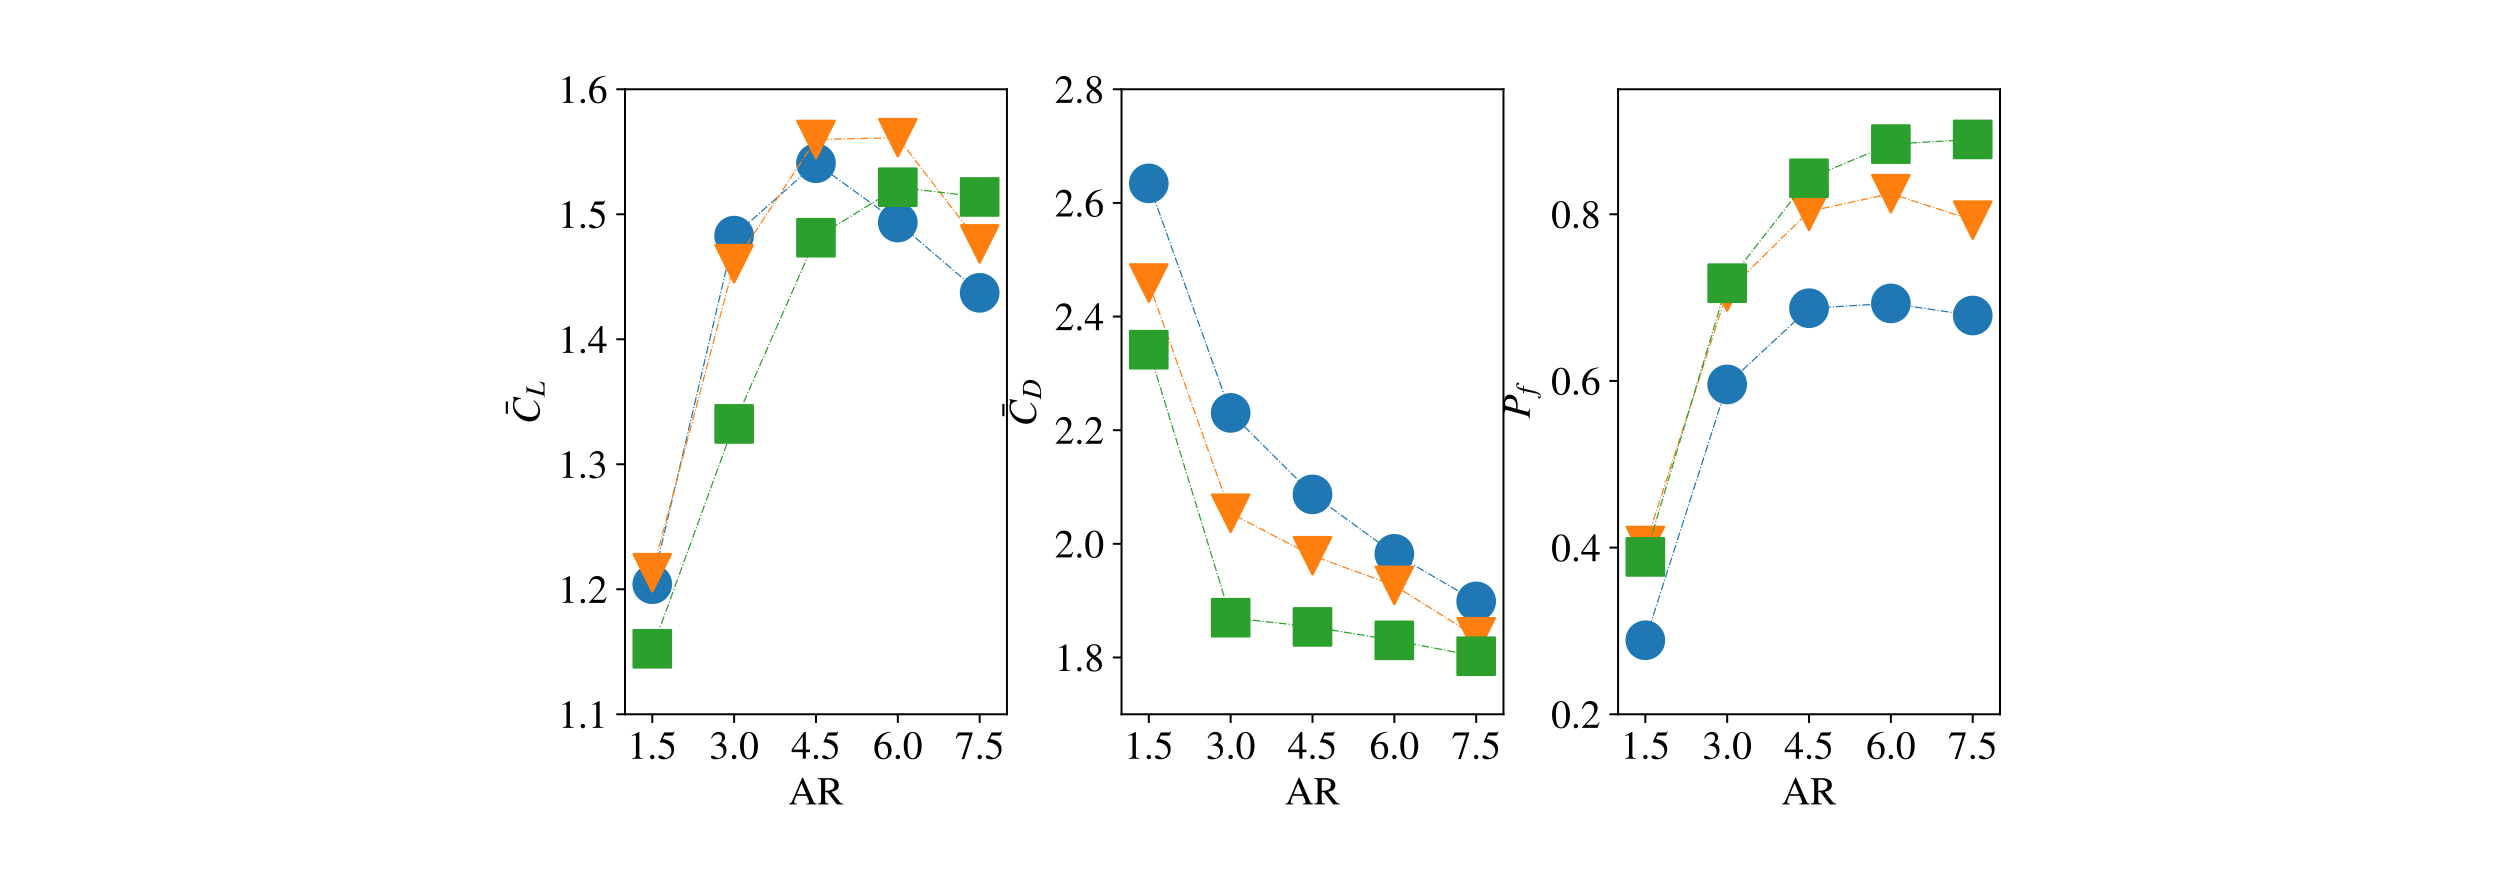 <?xml version="1.0" encoding="utf-8" standalone="no"?>
<!DOCTYPE svg PUBLIC "-//W3C//DTD SVG 1.1//EN"
  "http://www.w3.org/Graphics/SVG/1.1/DTD/svg11.dtd">
<!-- Created with matplotlib (https://matplotlib.org/) -->
<svg height="360pt" version="1.1" viewBox="0 0 1008 360" width="1008pt" xmlns="http://www.w3.org/2000/svg" xmlns:xlink="http://www.w3.org/1999/xlink">
 <defs>
  <style type="text/css">*{stroke-linecap:butt;stroke-linejoin:round;}</style>
 </defs>
 <g id="figure_1">
  <g id="patch_1">
   <path d="M 0 360 
L 1008 360 
L 1008 0 
L 0 0 
z
" style="fill:#ffffff;"/>
  </g>
  <g id="axes_1">
   <g id="patch_2">
    <path d="M 252 288 
L 406 288 
L 406 36 
L 252 36 
z
" style="fill:#ffffff;"/>
   </g>
   <g id="matplotlib.axis_1">
    <g id="xtick_1">
     <g id="line2d_1">
      <defs>
       <path d="M 0 0 
L 0 3.5 
" id="mc2df6451f9" style="stroke:#000000;stroke-width:0.8;"/>
      </defs>
      <g>
       <use style="stroke:#000000;stroke-width:0.8;" x="263" xlink:href="#mc2df6451f9" y="288"/>
      </g>
     </g>
     <g id="text_1">
      <!-- 1.5 -->
      <g transform="translate(253 305.928)scale(0.16 -0.16)">
       <defs>
        <path d="M 39.406 0 
L 11.797 0 
L 11.797 1.5 
Q 17.297 1.797 19.297 3.547 
Q 21.297 5.297 21.297 9.5 
L 21.297 54.406 
Q 21.297 59.297 18.297 59.297 
Q 16.906 59.297 13.797 58.094 
L 11.094 57.094 
L 11.094 58.5 
L 29 67.594 
L 29.906 67.297 
L 29.906 7.594 
Q 29.906 4.297 31.906 2.891 
Q 33.906 1.5 39.406 1.5 
z
" id="STIXGeneral-Regular-49"/>
        <path d="M 18.094 4.297 
Q 18.094 2.094 16.438 0.5 
Q 14.797 -1.094 12.5 -1.094 
Q 10.203 -1.094 8.594 0.5 
Q 7 2.094 7 4.391 
Q 7 6.703 8.641 8.344 
Q 10.297 10 12.594 10 
Q 14.797 10 16.438 8.297 
Q 18.094 6.594 18.094 4.297 
z
" id="STIXGeneral-Regular-46"/>
        <path d="M 43.797 68.094 
L 40.203 59.594 
Q 39.594 58.297 37.5 58.297 
L 18.094 58.297 
L 14.094 49.797 
Q 25.094 47.703 30 45.25 
Q 34.906 42.797 39.094 37 
Q 42.594 32.203 42.594 24.297 
Q 42.594 17.094 40.25 12.188 
Q 37.906 7.297 32.797 3.5 
Q 26 -1.406 15.797 -1.406 
Q 10.094 -1.406 6.594 0.297 
Q 3.094 2 3.094 4.797 
Q 3.094 8.594 7.594 8.594 
Q 11.203 8.594 15 5.5 
Q 18.906 2.297 22.094 2.297 
Q 27.297 2.297 31.438 7.5 
Q 35.594 12.703 35.594 19.203 
Q 35.594 28.797 28.906 34.203 
Q 20.203 41.203 7.594 41.203 
Q 6.406 41.203 6.406 42 
L 6.5 42.5 
L 17.406 66.203 
L 38.094 66.203 
Q 39.797 66.203 40.75 66.703 
Q 41.703 67.203 42.906 68.797 
z
" id="STIXGeneral-Regular-53"/>
       </defs>
       <use xlink:href="#STIXGeneral-Regular-49"/>
       <use x="50" xlink:href="#STIXGeneral-Regular-46"/>
       <use x="75" xlink:href="#STIXGeneral-Regular-53"/>
      </g>
     </g>
    </g>
    <g id="xtick_2">
     <g id="line2d_2">
      <g>
       <use style="stroke:#000000;stroke-width:0.8;" x="296" xlink:href="#mc2df6451f9" y="288"/>
      </g>
     </g>
     <g id="text_2">
      <!-- 3.0 -->
      <g transform="translate(286 305.928)scale(0.16 -0.16)">
       <defs>
        <path d="M 6.094 51 
L 4.5 51.406 
Q 6.797 58.906 11.688 63.25 
Q 16.594 67.594 24.094 67.594 
Q 31.094 67.594 35.391 63.797 
Q 39.703 60 39.703 53.906 
Q 39.703 45.703 30.406 40.094 
Q 35.906 37.703 38.703 34.797 
Q 43.094 29.906 43.094 21.906 
Q 43.094 13.906 38.5 7.906 
Q 35.094 3.297 28.75 0.938 
Q 22.406 -1.406 15.297 -1.406 
Q 4.094 -1.406 4.094 4.297 
Q 4.094 5.906 5.297 6.906 
Q 6.5 7.906 8.203 7.906 
Q 10.703 7.906 14.297 5.297 
Q 18.703 2.203 22.906 2.203 
Q 28.406 2.203 32.156 6.641 
Q 35.906 11.094 35.906 17.5 
Q 35.906 29 25.5 32 
Q 22.406 33 15.297 33 
L 15.297 34.406 
Q 20.906 36.297 23.703 38 
Q 31.797 42.594 31.797 51.406 
Q 31.797 56.406 28.938 59 
Q 26.094 61.594 21 61.594 
Q 12 61.594 6.094 51 
z
" id="STIXGeneral-Regular-51"/>
        <path d="M 47.594 33 
Q 47.594 26.297 46.297 20.344 
Q 45 14.406 42.453 9.406 
Q 39.906 4.406 35.406 1.5 
Q 30.906 -1.406 25 -1.406 
Q 18.906 -1.406 14.297 1.688 
Q 9.703 4.797 7.203 10 
Q 4.703 15.203 3.547 21.094 
Q 2.406 27 2.406 33.594 
Q 2.406 42.906 4.703 50.344 
Q 7 57.797 12.344 62.688 
Q 17.703 67.594 25.406 67.594 
Q 35.203 67.594 41.391 58 
Q 47.594 48.406 47.594 33 
z
M 38 32.5 
Q 38 48.297 34.641 56.641 
Q 31.297 65 24.797 65 
Q 18.594 65 15.297 56.594 
Q 12 48.203 12 32.906 
Q 12 17.5 15.297 9.344 
Q 18.594 1.203 25 1.203 
Q 31.297 1.203 34.641 9.344 
Q 38 17.5 38 32.5 
z
" id="STIXGeneral-Regular-48"/>
       </defs>
       <use xlink:href="#STIXGeneral-Regular-51"/>
       <use x="50" xlink:href="#STIXGeneral-Regular-46"/>
       <use x="75" xlink:href="#STIXGeneral-Regular-48"/>
      </g>
     </g>
    </g>
    <g id="xtick_3">
     <g id="line2d_3">
      <g>
       <use style="stroke:#000000;stroke-width:0.8;" x="329" xlink:href="#mc2df6451f9" y="288"/>
      </g>
     </g>
     <g id="text_3">
      <!-- 4.5 -->
      <g transform="translate(319 305.928)scale(0.16 -0.16)">
       <defs>
        <path d="M 47.297 16.703 
L 37 16.703 
L 37 0 
L 29.203 0 
L 29.203 16.703 
L 1.203 16.703 
L 1.203 23.094 
L 32.594 67.594 
L 37 67.594 
L 37 23.094 
L 47.297 23.094 
z
M 29.203 23.094 
L 29.203 57.406 
L 5.203 23.094 
z
" id="STIXGeneral-Regular-52"/>
       </defs>
       <use xlink:href="#STIXGeneral-Regular-52"/>
       <use x="50" xlink:href="#STIXGeneral-Regular-46"/>
       <use x="75" xlink:href="#STIXGeneral-Regular-53"/>
      </g>
     </g>
    </g>
    <g id="xtick_4">
     <g id="line2d_4">
      <g>
       <use style="stroke:#000000;stroke-width:0.8;" x="362" xlink:href="#mc2df6451f9" y="288"/>
      </g>
     </g>
     <g id="text_4">
      <!-- 6.0 -->
      <g transform="translate(352 305.928)scale(0.16 -0.16)">
       <defs>
        <path d="M 44.594 68.406 
L 44.797 66.797 
Q 33 64.906 25.094 57.25 
Q 17.203 49.594 15.203 38.297 
Q 21 42.797 27.906 42.797 
Q 36.703 42.797 41.75 37.188 
Q 46.797 31.594 46.797 21.906 
Q 46.797 12.094 41.703 5.906 
Q 35.797 -1.406 25.797 -1.406 
Q 13.594 -1.406 8.094 8.703 
Q 3.406 17.297 3.406 27.906 
Q 3.406 44.297 14.297 55.5 
Q 20.5 61.906 27.047 64.547 
Q 33.594 67.203 44.594 68.406 
z
M 37.797 18.797 
Q 37.797 38.203 24.297 38.203 
Q 19.297 38.203 16 35.547 
Q 12.703 32.906 12.703 26.594 
Q 12.703 14.906 16.344 8.156 
Q 20 1.406 26.906 1.406 
Q 32.203 1.406 35 6.156 
Q 37.797 10.906 37.797 18.797 
z
" id="STIXGeneral-Regular-54"/>
       </defs>
       <use xlink:href="#STIXGeneral-Regular-54"/>
       <use x="50" xlink:href="#STIXGeneral-Regular-46"/>
       <use x="75" xlink:href="#STIXGeneral-Regular-48"/>
      </g>
     </g>
    </g>
    <g id="xtick_5">
     <g id="line2d_5">
      <g>
       <use style="stroke:#000000;stroke-width:0.8;" x="395" xlink:href="#mc2df6451f9" y="288"/>
      </g>
     </g>
     <g id="text_5">
      <!-- 7.5 -->
      <g transform="translate(385 305.928)scale(0.16 -0.16)">
       <defs>
        <path d="M 44.906 64.594 
L 23.703 -0.797 
L 17.203 -0.797 
L 37 58.797 
L 15.5 58.797 
Q 11.203 58.797 9.094 57.297 
Q 7 55.797 3.797 50.594 
L 2 51.5 
L 8 66.203 
L 44.906 66.203 
z
" id="STIXGeneral-Regular-55"/>
       </defs>
       <use xlink:href="#STIXGeneral-Regular-55"/>
       <use x="50" xlink:href="#STIXGeneral-Regular-46"/>
       <use x="75" xlink:href="#STIXGeneral-Regular-53"/>
      </g>
     </g>
    </g>
    <g id="text_6">
     <!-- AR -->
     <g transform="translate(317.887 324.327)scale(0.16 -0.16)">
      <defs>
       <path d="M 70.703 0 
L 45.203 0 
L 45.203 1.906 
Q 49.203 1.906 50.703 2.797 
Q 52.094 3.5 52.094 5.203 
Q 52.094 7.797 50.203 12.203 
L 46.094 21.594 
L 19.906 21.594 
L 15.297 10.203 
Q 14.406 7.906 14.406 6 
Q 14.406 3.703 16.047 2.797 
Q 17.703 1.906 21.406 1.906 
L 21.406 0 
L 1.5 0 
L 1.5 1.906 
Q 5.703 2.297 7.594 4.938 
Q 9.5 7.594 14.094 18.594 
L 34.703 67.406 
L 36.703 67.406 
L 61.297 11.094 
Q 63.5 5.906 65.25 4.094 
Q 67 2.297 70.703 1.906 
z
M 44.703 25.703 
L 33.094 53.203 
L 21.594 25.703 
z
" id="STIXGeneral-Regular-65"/>
       <path d="M 66 0 
L 49.797 0 
L 26 30.797 
L 20.406 30.594 
L 20.406 11.203 
Q 20.406 5.5 21.953 3.891 
Q 23.5 2.297 29.297 1.906 
L 29.297 0 
L 1.703 0 
L 1.703 1.906 
Q 7.406 2.406 8.797 4.094 
Q 10.203 5.797 10.203 12.406 
L 10.203 55.094 
Q 10.203 60.703 8.797 62.297 
Q 7.406 63.906 1.703 64.297 
L 1.703 66.203 
L 28.906 66.203 
Q 42.594 66.203 49.797 60.297 
Q 54.703 56.297 54.703 48.297 
Q 54.703 34.703 36.594 31.906 
L 56.594 6.594 
Q 58.703 4 60.594 3.094 
Q 62.5 2.203 66 1.906 
z
M 20.406 58.297 
L 20.406 34.297 
Q 27.594 34.406 31.094 35.094 
Q 34.594 35.797 38.094 37.703 
Q 43.797 40.906 43.797 49.094 
Q 43.797 62.5 25.5 62.5 
Q 22.797 62.5 21.594 61.641 
Q 20.406 60.797 20.406 58.297 
z
" id="STIXGeneral-Regular-82"/>
      </defs>
      <use xlink:href="#STIXGeneral-Regular-65"/>
      <use x="72.2" xlink:href="#STIXGeneral-Regular-82"/>
     </g>
    </g>
   </g>
   <g id="matplotlib.axis_2">
    <g id="ytick_1">
     <g id="line2d_6">
      <defs>
       <path d="M 0 0 
L -3.5 0 
" id="m32a493ed8f" style="stroke:#000000;stroke-width:0.8;"/>
      </defs>
      <g>
       <use style="stroke:#000000;stroke-width:0.8;" x="252" xlink:href="#m32a493ed8f" y="288"/>
      </g>
     </g>
     <g id="text_7">
      <!-- 1.1 -->
      <g transform="translate(225 293.464)scale(0.16 -0.16)">
       <use xlink:href="#STIXGeneral-Regular-49"/>
       <use x="50" xlink:href="#STIXGeneral-Regular-46"/>
       <use x="75" xlink:href="#STIXGeneral-Regular-49"/>
      </g>
     </g>
    </g>
    <g id="ytick_2">
     <g id="line2d_7">
      <g>
       <use style="stroke:#000000;stroke-width:0.8;" x="252" xlink:href="#m32a493ed8f" y="237.6"/>
      </g>
     </g>
     <g id="text_8">
      <!-- 1.2 -->
      <g transform="translate(225 243.064)scale(0.16 -0.16)">
       <defs>
        <path d="M 47.406 13.703 
L 42 0 
L 2.906 0 
L 2.906 1.203 
L 20.703 20.094 
Q 27.703 27.406 30.703 33.5 
Q 33.703 39.594 33.703 46.094 
Q 33.703 52.797 30 56.5 
Q 26.297 60.203 19.797 60.203 
Q 14.406 60.203 11.25 57.391 
Q 8.094 54.594 5.094 47.203 
L 3 47.703 
Q 4.703 57 9.844 62.297 
Q 15 67.594 23.797 67.594 
Q 32.094 67.594 37.188 62.594 
Q 42.297 57.594 42.297 50 
Q 42.297 38.703 29.5 25.203 
L 13 7.594 
L 36.406 7.594 
Q 39.703 7.594 41.641 8.891 
Q 43.594 10.203 46 14.297 
z
" id="STIXGeneral-Regular-50"/>
       </defs>
       <use xlink:href="#STIXGeneral-Regular-49"/>
       <use x="50" xlink:href="#STIXGeneral-Regular-46"/>
       <use x="75" xlink:href="#STIXGeneral-Regular-50"/>
      </g>
     </g>
    </g>
    <g id="ytick_3">
     <g id="line2d_8">
      <g>
       <use style="stroke:#000000;stroke-width:0.8;" x="252" xlink:href="#m32a493ed8f" y="187.2"/>
      </g>
     </g>
     <g id="text_9">
      <!-- 1.3 -->
      <g transform="translate(225 192.664)scale(0.16 -0.16)">
       <use xlink:href="#STIXGeneral-Regular-49"/>
       <use x="50" xlink:href="#STIXGeneral-Regular-46"/>
       <use x="75" xlink:href="#STIXGeneral-Regular-51"/>
      </g>
     </g>
    </g>
    <g id="ytick_4">
     <g id="line2d_9">
      <g>
       <use style="stroke:#000000;stroke-width:0.8;" x="252" xlink:href="#m32a493ed8f" y="136.8"/>
      </g>
     </g>
     <g id="text_10">
      <!-- 1.4 -->
      <g transform="translate(225 142.264)scale(0.16 -0.16)">
       <use xlink:href="#STIXGeneral-Regular-49"/>
       <use x="50" xlink:href="#STIXGeneral-Regular-46"/>
       <use x="75" xlink:href="#STIXGeneral-Regular-52"/>
      </g>
     </g>
    </g>
    <g id="ytick_5">
     <g id="line2d_10">
      <g>
       <use style="stroke:#000000;stroke-width:0.8;" x="252" xlink:href="#m32a493ed8f" y="86.4"/>
      </g>
     </g>
     <g id="text_11">
      <!-- 1.5 -->
      <g transform="translate(225 91.864)scale(0.16 -0.16)">
       <use xlink:href="#STIXGeneral-Regular-49"/>
       <use x="50" xlink:href="#STIXGeneral-Regular-46"/>
       <use x="75" xlink:href="#STIXGeneral-Regular-53"/>
      </g>
     </g>
    </g>
    <g id="ytick_6">
     <g id="line2d_11">
      <g>
       <use style="stroke:#000000;stroke-width:0.8;" x="252" xlink:href="#m32a493ed8f" y="36"/>
      </g>
     </g>
     <g id="text_12">
      <!-- 1.6 -->
      <g transform="translate(225 41.464)scale(0.16 -0.16)">
       <use xlink:href="#STIXGeneral-Regular-49"/>
       <use x="50" xlink:href="#STIXGeneral-Regular-46"/>
       <use x="75" xlink:href="#STIXGeneral-Regular-54"/>
      </g>
     </g>
    </g>
    <g id="text_13">
     <!-- $\bar{C}_L$ -->
     <g transform="translate(217.528 170.96)rotate(-90)scale(0.16 -0.16)">
      <defs>
       <path d="M -7.406 54.703 
L -38.5 54.703 
L -38.5 60.094 
L -7.406 60.094 
z
" id="STIXGeneral-Regular-772"/>
       <path d="M 68.906 66.406 
L 65.203 46.406 
L 63.406 46.703 
Q 61.594 63 48.5 63 
Q 37.594 63 28.594 53.297 
Q 23.297 47.703 20.547 39.703 
Q 17.797 31.703 17.797 23.203 
Q 17.797 2.703 35.297 2.703 
Q 41.5 2.703 46.641 5.297 
Q 51.797 7.906 58.203 14.594 
L 60 13.094 
Q 53.297 5.203 46.844 1.703 
Q 40.406 -1.797 32.703 -1.797 
Q 21 -1.797 13.797 5.141 
Q 6.594 12.094 6.594 24.297 
Q 6.594 34.594 11.688 43.938 
Q 16.797 53.297 25.297 59.297 
Q 35.5 66.594 47.203 66.594 
Q 54.094 66.594 58.906 64.906 
Q 60.906 64.203 63 64.203 
Q 65.703 64.203 66.797 66.406 
z
" id="STIXGeneral-Italic-67"/>
       <path d="M 55.906 18 
L 50.094 0 
L -0.797 0 
L -0.797 1.594 
Q 3.406 2 4.703 3.297 
Q 6 4.594 7.406 9.406 
L 19.594 53.203 
Q 20.703 56.906 20.703 59.406 
Q 20.703 61.594 19.141 62.5 
Q 17.594 63.406 13 63.703 
L 13 65.297 
L 40.297 65.297 
L 40.297 63.703 
Q 35.703 63.406 33.547 61.797 
Q 31.406 60.203 30.203 56 
L 18.203 13.094 
Q 17.203 9.297 17.203 7.703 
Q 17.203 5.406 19.391 4.5 
Q 21.594 3.594 27.703 3.594 
Q 35.406 3.594 38.75 4.297 
Q 42.094 5 45.703 7.406 
Q 49.797 10.094 53.906 18.594 
z
" id="STIXGeneral-Italic-76"/>
      </defs>
      <use transform="translate(64.175 24.906)" xlink:href="#STIXGeneral-Regular-772"/>
      <use transform="translate(0 0.516)" xlink:href="#STIXGeneral-Italic-67"/>
      <use transform="translate(68.243 -12.713)scale(0.7)" xlink:href="#STIXGeneral-Italic-76"/>
     </g>
    </g>
   </g>
   <g id="line2d_12">
    <path clip-path="url(#pb37c54b1a0)" d="M 263 235.552 
L 296 95.003 
L 329 65.812 
L 362 89.734 
L 395 118.065 
" style="fill:none;stroke:#1f77b4;stroke-dasharray:3.2,0.8,0.5,0.8;stroke-dashoffset:0;stroke-width:0.5;"/>
    <defs>
     <path d="M 0 7.5 
C 1.989 7.5 3.897 6.71 5.303 5.303 
C 6.71 3.897 7.5 1.989 7.5 0 
C 7.5 -1.989 6.71 -3.897 5.303 -5.303 
C 3.897 -6.71 1.989 -7.5 0 -7.5 
C -1.989 -7.5 -3.897 -6.71 -5.303 -5.303 
C -6.71 -3.897 -7.5 -1.989 -7.5 0 
C -7.5 1.989 -6.71 3.897 -5.303 5.303 
C -3.897 6.71 -1.989 7.5 0 7.5 
z
" id="m6ba2f333d8" style="stroke:#1f77b4;"/>
    </defs>
    <g clip-path="url(#pb37c54b1a0)">
     <use style="fill:#1f77b4;stroke:#1f77b4;" x="263" xlink:href="#m6ba2f333d8" y="235.552"/>
     <use style="fill:#1f77b4;stroke:#1f77b4;" x="296" xlink:href="#m6ba2f333d8" y="95.003"/>
     <use style="fill:#1f77b4;stroke:#1f77b4;" x="329" xlink:href="#m6ba2f333d8" y="65.812"/>
     <use style="fill:#1f77b4;stroke:#1f77b4;" x="362" xlink:href="#m6ba2f333d8" y="89.734"/>
     <use style="fill:#1f77b4;stroke:#1f77b4;" x="395" xlink:href="#m6ba2f333d8" y="118.065"/>
    </g>
   </g>
   <g id="line2d_13">
    <path clip-path="url(#pb37c54b1a0)" style="fill:none;stroke:#000000;stroke-dasharray:3.2,0.8,0.5,0.8;stroke-dashoffset:0;stroke-width:0.5;"/>
   </g>
   <g id="line2d_14">
    <path clip-path="url(#pb37c54b1a0)" d="M 263 230.922 
L 296 106.322 
L 329 56.249 
L 362 55.518 
L 395 98.343 
" style="fill:none;stroke:#ff7f0e;stroke-dasharray:3.2,0.8,0.5,0.8;stroke-dashoffset:0;stroke-width:0.5;"/>
    <defs>
     <path d="M -0 7.5 
L 7.5 -7.5 
L -7.5 -7.5 
z
" id="m261671298e" style="stroke:#ff7f0e;stroke-linejoin:miter;"/>
    </defs>
    <g clip-path="url(#pb37c54b1a0)">
     <use style="fill:#ff7f0e;stroke:#ff7f0e;stroke-linejoin:miter;" x="263" xlink:href="#m261671298e" y="230.922"/>
     <use style="fill:#ff7f0e;stroke:#ff7f0e;stroke-linejoin:miter;" x="296" xlink:href="#m261671298e" y="106.322"/>
     <use style="fill:#ff7f0e;stroke:#ff7f0e;stroke-linejoin:miter;" x="329" xlink:href="#m261671298e" y="56.249"/>
     <use style="fill:#ff7f0e;stroke:#ff7f0e;stroke-linejoin:miter;" x="362" xlink:href="#m261671298e" y="55.518"/>
     <use style="fill:#ff7f0e;stroke:#ff7f0e;stroke-linejoin:miter;" x="395" xlink:href="#m261671298e" y="98.343"/>
    </g>
   </g>
   <g id="line2d_15">
    <path clip-path="url(#pb37c54b1a0)" d="M 263 261.591 
L 296 170.93 
L 329 95.85 
L 362 75.496 
L 395 79.418 
" style="fill:none;stroke:#2ca02c;stroke-dasharray:3.2,0.8,0.5,0.8;stroke-dashoffset:0;stroke-width:0.5;"/>
    <defs>
     <path d="M -7.5 7.5 
L 7.5 7.5 
L 7.5 -7.5 
L -7.5 -7.5 
z
" id="med5aee4776" style="stroke:#2ca02c;stroke-linejoin:miter;"/>
    </defs>
    <g clip-path="url(#pb37c54b1a0)">
     <use style="fill:#2ca02c;stroke:#2ca02c;stroke-linejoin:miter;" x="263" xlink:href="#med5aee4776" y="261.591"/>
     <use style="fill:#2ca02c;stroke:#2ca02c;stroke-linejoin:miter;" x="296" xlink:href="#med5aee4776" y="170.93"/>
     <use style="fill:#2ca02c;stroke:#2ca02c;stroke-linejoin:miter;" x="329" xlink:href="#med5aee4776" y="95.85"/>
     <use style="fill:#2ca02c;stroke:#2ca02c;stroke-linejoin:miter;" x="362" xlink:href="#med5aee4776" y="75.496"/>
     <use style="fill:#2ca02c;stroke:#2ca02c;stroke-linejoin:miter;" x="395" xlink:href="#med5aee4776" y="79.418"/>
    </g>
   </g>
   <g id="patch_3">
    <path d="M 252 288 
L 252 36 
" style="fill:none;stroke:#000000;stroke-linecap:square;stroke-linejoin:miter;stroke-width:0.8;"/>
   </g>
   <g id="patch_4">
    <path d="M 406 288 
L 406 36 
" style="fill:none;stroke:#000000;stroke-linecap:square;stroke-linejoin:miter;stroke-width:0.8;"/>
   </g>
   <g id="patch_5">
    <path d="M 252 288 
L 406 288 
" style="fill:none;stroke:#000000;stroke-linecap:square;stroke-linejoin:miter;stroke-width:0.8;"/>
   </g>
   <g id="patch_6">
    <path d="M 252 36 
L 406 36 
" style="fill:none;stroke:#000000;stroke-linecap:square;stroke-linejoin:miter;stroke-width:0.8;"/>
   </g>
   <g id="legend_1">
    <g id="line2d_16">
     <path style="fill:none;stroke:#1f77b4;stroke-dasharray:3.2,0.8,0.5,0.8;stroke-dashoffset:0;stroke-width:0.5;"/>
    </g>
    <g id="line2d_17">
     <g/>
    </g>
    <g id="text_14">
     <!-- $\hat r_1$ = 0.4 -->
     <g transform="translate(218.911 -30.875)scale(0.133 -0.133)">
      <defs>
       <path d="M -7.5 50.703 
L -10.906 50.703 
L -23.094 61 
L -35.203 50.703 
L -38.594 50.703 
L -26.203 67.406 
L -20 67.406 
z
" id="STIXGeneral-Regular-770"/>
       <path d="M 17.594 22.297 
L 19.203 25.797 
Q 22.594 33.297 28.594 39.594 
Q 32.906 44.094 36.5 44.094 
Q 38.594 44.094 39.891 42.688 
Q 41.203 41.297 41.203 39 
Q 41.203 36.703 39.953 35.141 
Q 38.703 33.594 36.5 33.594 
Q 34.594 33.594 33 36.203 
Q 32.203 37.594 31.406 37.594 
Q 28.703 37.594 23.203 28.203 
Q 19.797 22.406 17.75 17.25 
Q 15.703 12.094 12.094 0 
L 4.5 0 
L 12.594 29.203 
Q 14.203 35.094 14.203 37.406 
Q 14.203 40 10.406 40 
Q 9.594 40 7.297 39.703 
L 7.297 41.406 
L 22.797 44.094 
L 23.094 43.906 
z
" id="STIXGeneral-Italic-114"/>
       <path id="STIXGeneral-Regular-32"/>
       <path d="M 63.703 32 
L 4.797 32 
L 4.797 38.594 
L 63.703 38.594 
z
M 63.703 12 
L 4.797 12 
L 4.797 18.594 
L 63.703 18.594 
z
" id="STIXGeneral-Regular-61"/>
      </defs>
      <use transform="translate(45.766 6.594)" xlink:href="#STIXGeneral-Regular-770"/>
      <use transform="translate(0 0.703)" xlink:href="#STIXGeneral-Italic-114"/>
      <use transform="translate(40.443 -12.525)scale(0.7)" xlink:href="#STIXGeneral-Regular-49"/>
      <use transform="translate(79.853 0.703)" xlink:href="#STIXGeneral-Regular-32"/>
      <use transform="translate(104.853 0.703)" xlink:href="#STIXGeneral-Regular-61"/>
      <use transform="translate(173.353 0.703)" xlink:href="#STIXGeneral-Regular-32"/>
      <use transform="translate(198.353 0.703)" xlink:href="#STIXGeneral-Regular-48"/>
      <use transform="translate(248.353 0.703)" xlink:href="#STIXGeneral-Regular-46"/>
      <use transform="translate(273.353 0.703)" xlink:href="#STIXGeneral-Regular-52"/>
     </g>
    </g>
    <g id="line2d_18">
     <path style="fill:none;stroke:#ff7f0e;stroke-dasharray:3.2,0.8,0.5,0.8;stroke-dashoffset:0;stroke-width:0.5;"/>
    </g>
    <g id="line2d_19">
     <g/>
    </g>
    <g id="text_15">
     <!-- $\hat r_1$ = 0.5 -->
     <g transform="translate(326.068 -30.875)scale(0.133 -0.133)">
      <use transform="translate(45.766 6.594)" xlink:href="#STIXGeneral-Regular-770"/>
      <use transform="translate(0 0.703)" xlink:href="#STIXGeneral-Italic-114"/>
      <use transform="translate(40.443 -12.525)scale(0.7)" xlink:href="#STIXGeneral-Regular-49"/>
      <use transform="translate(79.853 0.703)" xlink:href="#STIXGeneral-Regular-32"/>
      <use transform="translate(104.853 0.703)" xlink:href="#STIXGeneral-Regular-61"/>
      <use transform="translate(173.353 0.703)" xlink:href="#STIXGeneral-Regular-32"/>
      <use transform="translate(198.353 0.703)" xlink:href="#STIXGeneral-Regular-48"/>
      <use transform="translate(248.353 0.703)" xlink:href="#STIXGeneral-Regular-46"/>
      <use transform="translate(273.353 0.703)" xlink:href="#STIXGeneral-Regular-53"/>
     </g>
    </g>
    <g id="line2d_20">
     <path style="fill:none;stroke:#2ca02c;stroke-dasharray:3.2,0.8,0.5,0.8;stroke-dashoffset:0;stroke-width:0.5;"/>
    </g>
    <g id="line2d_21">
     <g/>
    </g>
    <g id="text_16">
     <!-- $\hat r_1$ = 0.6 -->
     <g transform="translate(433.225 -30.875)scale(0.133 -0.133)">
      <use transform="translate(45.766 6.594)" xlink:href="#STIXGeneral-Regular-770"/>
      <use transform="translate(0 0.703)" xlink:href="#STIXGeneral-Italic-114"/>
      <use transform="translate(40.443 -12.525)scale(0.7)" xlink:href="#STIXGeneral-Regular-49"/>
      <use transform="translate(79.853 0.703)" xlink:href="#STIXGeneral-Regular-32"/>
      <use transform="translate(104.853 0.703)" xlink:href="#STIXGeneral-Regular-61"/>
      <use transform="translate(173.353 0.703)" xlink:href="#STIXGeneral-Regular-32"/>
      <use transform="translate(198.353 0.703)" xlink:href="#STIXGeneral-Regular-48"/>
      <use transform="translate(248.353 0.703)" xlink:href="#STIXGeneral-Regular-46"/>
      <use transform="translate(273.353 0.703)" xlink:href="#STIXGeneral-Regular-54"/>
     </g>
    </g>
   </g>
  </g>
  <g id="axes_2">
   <g id="patch_7">
    <path d="M 452.2 288 
L 606.2 288 
L 606.2 36 
L 452.2 36 
z
" style="fill:#ffffff;"/>
   </g>
   <g id="matplotlib.axis_3">
    <g id="xtick_6">
     <g id="line2d_22">
      <g>
       <use style="stroke:#000000;stroke-width:0.8;" x="463.2" xlink:href="#mc2df6451f9" y="288"/>
      </g>
     </g>
     <g id="text_17">
      <!-- 1.5 -->
      <g transform="translate(453.2 305.928)scale(0.16 -0.16)">
       <use xlink:href="#STIXGeneral-Regular-49"/>
       <use x="50" xlink:href="#STIXGeneral-Regular-46"/>
       <use x="75" xlink:href="#STIXGeneral-Regular-53"/>
      </g>
     </g>
    </g>
    <g id="xtick_7">
     <g id="line2d_23">
      <g>
       <use style="stroke:#000000;stroke-width:0.8;" x="496.2" xlink:href="#mc2df6451f9" y="288"/>
      </g>
     </g>
     <g id="text_18">
      <!-- 3.0 -->
      <g transform="translate(486.2 305.928)scale(0.16 -0.16)">
       <use xlink:href="#STIXGeneral-Regular-51"/>
       <use x="50" xlink:href="#STIXGeneral-Regular-46"/>
       <use x="75" xlink:href="#STIXGeneral-Regular-48"/>
      </g>
     </g>
    </g>
    <g id="xtick_8">
     <g id="line2d_24">
      <g>
       <use style="stroke:#000000;stroke-width:0.8;" x="529.2" xlink:href="#mc2df6451f9" y="288"/>
      </g>
     </g>
     <g id="text_19">
      <!-- 4.5 -->
      <g transform="translate(519.2 305.928)scale(0.16 -0.16)">
       <use xlink:href="#STIXGeneral-Regular-52"/>
       <use x="50" xlink:href="#STIXGeneral-Regular-46"/>
       <use x="75" xlink:href="#STIXGeneral-Regular-53"/>
      </g>
     </g>
    </g>
    <g id="xtick_9">
     <g id="line2d_25">
      <g>
       <use style="stroke:#000000;stroke-width:0.8;" x="562.2" xlink:href="#mc2df6451f9" y="288"/>
      </g>
     </g>
     <g id="text_20">
      <!-- 6.0 -->
      <g transform="translate(552.2 305.928)scale(0.16 -0.16)">
       <use xlink:href="#STIXGeneral-Regular-54"/>
       <use x="50" xlink:href="#STIXGeneral-Regular-46"/>
       <use x="75" xlink:href="#STIXGeneral-Regular-48"/>
      </g>
     </g>
    </g>
    <g id="xtick_10">
     <g id="line2d_26">
      <g>
       <use style="stroke:#000000;stroke-width:0.8;" x="595.2" xlink:href="#mc2df6451f9" y="288"/>
      </g>
     </g>
     <g id="text_21">
      <!-- 7.5 -->
      <g transform="translate(585.2 305.928)scale(0.16 -0.16)">
       <use xlink:href="#STIXGeneral-Regular-55"/>
       <use x="50" xlink:href="#STIXGeneral-Regular-46"/>
       <use x="75" xlink:href="#STIXGeneral-Regular-53"/>
      </g>
     </g>
    </g>
    <g id="text_22">
     <!-- AR -->
     <g transform="translate(518.087 324.327)scale(0.16 -0.16)">
      <use xlink:href="#STIXGeneral-Regular-65"/>
      <use x="72.2" xlink:href="#STIXGeneral-Regular-82"/>
     </g>
    </g>
   </g>
   <g id="matplotlib.axis_4">
    <g id="ytick_7">
     <g id="line2d_27">
      <g>
       <use style="stroke:#000000;stroke-width:0.8;" x="452.2" xlink:href="#m32a493ed8f" y="265.091"/>
      </g>
     </g>
     <g id="text_23">
      <!-- 1.8 -->
      <g transform="translate(425.2 270.555)scale(0.16 -0.16)">
       <defs>
        <path d="M 44.5 15.5 
Q 44.5 7.797 39.141 3.188 
Q 33.797 -1.406 24.797 -1.406 
Q 16.406 -1.406 11 3.188 
Q 5.594 7.797 5.594 14.906 
Q 5.594 20.203 8.188 23.953 
Q 10.797 27.703 18.594 33.203 
Q 11.094 39.406 8.641 43.203 
Q 6.203 47 6.203 52 
Q 6.203 59.094 11.641 63.344 
Q 17.094 67.594 25.594 67.594 
Q 32.906 67.594 37.656 63.438 
Q 42.406 59.297 42.406 53.297 
Q 42.406 47.797 39.547 44.5 
Q 36.703 41.203 29 37.094 
Q 38 31.094 41.25 26.391 
Q 44.5 21.703 44.5 15.5 
z
M 35.5 53.297 
Q 35.5 58.5 32.594 61.641 
Q 29.703 64.797 24.594 64.797 
Q 19.5 64.797 16.547 62.141 
Q 13.594 59.5 13.594 54.891 
Q 13.594 50.297 16.547 46.547 
Q 19.5 42.797 26.094 38.906 
Q 31.203 41.906 33.344 45.25 
Q 35.5 48.594 35.5 53.297 
z
M 27.094 27.203 
L 21.203 31.203 
Q 16.797 27.594 15 24.141 
Q 13.203 20.703 13.203 15.797 
Q 13.203 9 16.641 5.203 
Q 20.094 1.406 25.906 1.406 
Q 30.797 1.406 33.844 4.453 
Q 36.906 7.5 36.906 12.406 
Q 36.906 16.906 34.594 20.297 
Q 32.297 23.703 27.094 27.203 
z
" id="STIXGeneral-Regular-56"/>
       </defs>
       <use xlink:href="#STIXGeneral-Regular-49"/>
       <use x="50" xlink:href="#STIXGeneral-Regular-46"/>
       <use x="75" xlink:href="#STIXGeneral-Regular-56"/>
      </g>
     </g>
    </g>
    <g id="ytick_8">
     <g id="line2d_28">
      <g>
       <use style="stroke:#000000;stroke-width:0.8;" x="452.2" xlink:href="#m32a493ed8f" y="219.273"/>
      </g>
     </g>
     <g id="text_24">
      <!-- 2.0 -->
      <g transform="translate(425.2 224.736)scale(0.16 -0.16)">
       <use xlink:href="#STIXGeneral-Regular-50"/>
       <use x="50" xlink:href="#STIXGeneral-Regular-46"/>
       <use x="75" xlink:href="#STIXGeneral-Regular-48"/>
      </g>
     </g>
    </g>
    <g id="ytick_9">
     <g id="line2d_29">
      <g>
       <use style="stroke:#000000;stroke-width:0.8;" x="452.2" xlink:href="#m32a493ed8f" y="173.455"/>
      </g>
     </g>
     <g id="text_25">
      <!-- 2.2 -->
      <g transform="translate(425.2 178.918)scale(0.16 -0.16)">
       <use xlink:href="#STIXGeneral-Regular-50"/>
       <use x="50" xlink:href="#STIXGeneral-Regular-46"/>
       <use x="75" xlink:href="#STIXGeneral-Regular-50"/>
      </g>
     </g>
    </g>
    <g id="ytick_10">
     <g id="line2d_30">
      <g>
       <use style="stroke:#000000;stroke-width:0.8;" x="452.2" xlink:href="#m32a493ed8f" y="127.636"/>
      </g>
     </g>
     <g id="text_26">
      <!-- 2.4 -->
      <g transform="translate(425.2 133.1)scale(0.16 -0.16)">
       <use xlink:href="#STIXGeneral-Regular-50"/>
       <use x="50" xlink:href="#STIXGeneral-Regular-46"/>
       <use x="75" xlink:href="#STIXGeneral-Regular-52"/>
      </g>
     </g>
    </g>
    <g id="ytick_11">
     <g id="line2d_31">
      <g>
       <use style="stroke:#000000;stroke-width:0.8;" x="452.2" xlink:href="#m32a493ed8f" y="81.818"/>
      </g>
     </g>
     <g id="text_27">
      <!-- 2.6 -->
      <g transform="translate(425.2 87.282)scale(0.16 -0.16)">
       <use xlink:href="#STIXGeneral-Regular-50"/>
       <use x="50" xlink:href="#STIXGeneral-Regular-46"/>
       <use x="75" xlink:href="#STIXGeneral-Regular-54"/>
      </g>
     </g>
    </g>
    <g id="ytick_12">
     <g id="line2d_32">
      <g>
       <use style="stroke:#000000;stroke-width:0.8;" x="452.2" xlink:href="#m32a493ed8f" y="36"/>
      </g>
     </g>
     <g id="text_28">
      <!-- 2.8 -->
      <g transform="translate(425.2 41.464)scale(0.16 -0.16)">
       <use xlink:href="#STIXGeneral-Regular-50"/>
       <use x="50" xlink:href="#STIXGeneral-Regular-46"/>
       <use x="75" xlink:href="#STIXGeneral-Regular-56"/>
      </g>
     </g>
    </g>
    <g id="text_29">
     <!-- $\bar{C}_D$ -->
     <g transform="translate(417.728 171.92)rotate(-90)scale(0.16 -0.16)">
      <defs>
       <path d="M 13.094 65.297 
L 40.797 65.297 
Q 54.203 65.297 62.094 58.297 
Q 70 51.297 70 38.406 
Q 70 20.703 54 8.297 
Q 43.406 0 24.906 0 
L -0.797 0 
L -0.797 1.594 
Q 3.5 2.406 4.844 3.594 
Q 6.203 4.797 7.406 9.203 
L 19.594 53.703 
Q 20.703 57.594 20.703 59.594 
Q 20.703 61.703 19.094 62.641 
Q 17.5 63.594 13.094 63.703 
z
M 31 58.406 
L 19.203 16.203 
Q 17 8.203 17 6.703 
Q 17 3 23.797 3 
Q 38.594 3 47.906 12 
Q 53.094 17 56 24.953 
Q 58.906 32.906 58.906 40.797 
Q 58.906 52.906 51.094 58.797 
Q 46.406 62.297 38 62.297 
Q 34.797 62.297 33.25 61.547 
Q 31.703 60.797 31 58.406 
z
" id="STIXGeneral-Italic-68"/>
      </defs>
      <use transform="translate(64.175 24.906)" xlink:href="#STIXGeneral-Regular-772"/>
      <use transform="translate(0 0.516)" xlink:href="#STIXGeneral-Italic-67"/>
      <use transform="translate(68.243 -12.713)scale(0.7)" xlink:href="#STIXGeneral-Italic-68"/>
     </g>
    </g>
   </g>
   <g id="line2d_33">
    <path clip-path="url(#p730cab6007)" d="M 463.2 73.94 
L 496.2 166.48 
L 529.2 199.339 
L 562.2 223.292 
L 595.2 242.471 
" style="fill:none;stroke:#1f77b4;stroke-dasharray:3.2,0.8,0.5,0.8;stroke-dashoffset:0;stroke-width:0.5;"/>
    <g clip-path="url(#p730cab6007)">
     <use style="fill:#1f77b4;stroke:#1f77b4;" x="463.2" xlink:href="#m6ba2f333d8" y="73.94"/>
     <use style="fill:#1f77b4;stroke:#1f77b4;" x="496.2" xlink:href="#m6ba2f333d8" y="166.48"/>
     <use style="fill:#1f77b4;stroke:#1f77b4;" x="529.2" xlink:href="#m6ba2f333d8" y="199.339"/>
     <use style="fill:#1f77b4;stroke:#1f77b4;" x="562.2" xlink:href="#m6ba2f333d8" y="223.292"/>
     <use style="fill:#1f77b4;stroke:#1f77b4;" x="595.2" xlink:href="#m6ba2f333d8" y="242.471"/>
    </g>
   </g>
   <g id="line2d_34">
    <path clip-path="url(#p730cab6007)" style="fill:none;stroke:#000000;stroke-dasharray:3.2,0.8,0.5,0.8;stroke-dashoffset:0;stroke-width:0.5;"/>
   </g>
   <g id="line2d_35">
    <path clip-path="url(#p730cab6007)" d="M 463.2 114.11 
L 496.2 206.955 
L 529.2 224.076 
L 562.2 236.034 
L 595.2 256.735 
" style="fill:none;stroke:#ff7f0e;stroke-dasharray:3.2,0.8,0.5,0.8;stroke-dashoffset:0;stroke-width:0.5;"/>
    <g clip-path="url(#p730cab6007)">
     <use style="fill:#ff7f0e;stroke:#ff7f0e;stroke-linejoin:miter;" x="463.2" xlink:href="#m261671298e" y="114.11"/>
     <use style="fill:#ff7f0e;stroke:#ff7f0e;stroke-linejoin:miter;" x="496.2" xlink:href="#m261671298e" y="206.955"/>
     <use style="fill:#ff7f0e;stroke:#ff7f0e;stroke-linejoin:miter;" x="529.2" xlink:href="#m261671298e" y="224.076"/>
     <use style="fill:#ff7f0e;stroke:#ff7f0e;stroke-linejoin:miter;" x="562.2" xlink:href="#m261671298e" y="236.034"/>
     <use style="fill:#ff7f0e;stroke:#ff7f0e;stroke-linejoin:miter;" x="595.2" xlink:href="#m261671298e" y="256.735"/>
    </g>
   </g>
   <g id="line2d_36">
    <path clip-path="url(#p730cab6007)" d="M 463.2 140.997 
L 496.2 249.06 
L 529.2 252.759 
L 562.2 258.199 
L 595.2 264.584 
" style="fill:none;stroke:#2ca02c;stroke-dasharray:3.2,0.8,0.5,0.8;stroke-dashoffset:0;stroke-width:0.5;"/>
    <g clip-path="url(#p730cab6007)">
     <use style="fill:#2ca02c;stroke:#2ca02c;stroke-linejoin:miter;" x="463.2" xlink:href="#med5aee4776" y="140.997"/>
     <use style="fill:#2ca02c;stroke:#2ca02c;stroke-linejoin:miter;" x="496.2" xlink:href="#med5aee4776" y="249.06"/>
     <use style="fill:#2ca02c;stroke:#2ca02c;stroke-linejoin:miter;" x="529.2" xlink:href="#med5aee4776" y="252.759"/>
     <use style="fill:#2ca02c;stroke:#2ca02c;stroke-linejoin:miter;" x="562.2" xlink:href="#med5aee4776" y="258.199"/>
     <use style="fill:#2ca02c;stroke:#2ca02c;stroke-linejoin:miter;" x="595.2" xlink:href="#med5aee4776" y="264.584"/>
    </g>
   </g>
   <g id="patch_8">
    <path d="M 452.2 288 
L 452.2 36 
" style="fill:none;stroke:#000000;stroke-linecap:square;stroke-linejoin:miter;stroke-width:0.8;"/>
   </g>
   <g id="patch_9">
    <path d="M 606.2 288 
L 606.2 36 
" style="fill:none;stroke:#000000;stroke-linecap:square;stroke-linejoin:miter;stroke-width:0.8;"/>
   </g>
   <g id="patch_10">
    <path d="M 452.2 288 
L 606.2 288 
" style="fill:none;stroke:#000000;stroke-linecap:square;stroke-linejoin:miter;stroke-width:0.8;"/>
   </g>
   <g id="patch_11">
    <path d="M 452.2 36 
L 606.2 36 
" style="fill:none;stroke:#000000;stroke-linecap:square;stroke-linejoin:miter;stroke-width:0.8;"/>
   </g>
  </g>
  <g id="axes_3">
   <g id="patch_12">
    <path d="M 652.4 288 
L 806.4 288 
L 806.4 36 
L 652.4 36 
z
" style="fill:#ffffff;"/>
   </g>
   <g id="matplotlib.axis_5">
    <g id="xtick_11">
     <g id="line2d_37">
      <g>
       <use style="stroke:#000000;stroke-width:0.8;" x="663.4" xlink:href="#mc2df6451f9" y="288"/>
      </g>
     </g>
     <g id="text_30">
      <!-- 1.5 -->
      <g transform="translate(653.4 305.928)scale(0.16 -0.16)">
       <use xlink:href="#STIXGeneral-Regular-49"/>
       <use x="50" xlink:href="#STIXGeneral-Regular-46"/>
       <use x="75" xlink:href="#STIXGeneral-Regular-53"/>
      </g>
     </g>
    </g>
    <g id="xtick_12">
     <g id="line2d_38">
      <g>
       <use style="stroke:#000000;stroke-width:0.8;" x="696.4" xlink:href="#mc2df6451f9" y="288"/>
      </g>
     </g>
     <g id="text_31">
      <!-- 3.0 -->
      <g transform="translate(686.4 305.928)scale(0.16 -0.16)">
       <use xlink:href="#STIXGeneral-Regular-51"/>
       <use x="50" xlink:href="#STIXGeneral-Regular-46"/>
       <use x="75" xlink:href="#STIXGeneral-Regular-48"/>
      </g>
     </g>
    </g>
    <g id="xtick_13">
     <g id="line2d_39">
      <g>
       <use style="stroke:#000000;stroke-width:0.8;" x="729.4" xlink:href="#mc2df6451f9" y="288"/>
      </g>
     </g>
     <g id="text_32">
      <!-- 4.5 -->
      <g transform="translate(719.4 305.928)scale(0.16 -0.16)">
       <use xlink:href="#STIXGeneral-Regular-52"/>
       <use x="50" xlink:href="#STIXGeneral-Regular-46"/>
       <use x="75" xlink:href="#STIXGeneral-Regular-53"/>
      </g>
     </g>
    </g>
    <g id="xtick_14">
     <g id="line2d_40">
      <g>
       <use style="stroke:#000000;stroke-width:0.8;" x="762.4" xlink:href="#mc2df6451f9" y="288"/>
      </g>
     </g>
     <g id="text_33">
      <!-- 6.0 -->
      <g transform="translate(752.4 305.928)scale(0.16 -0.16)">
       <use xlink:href="#STIXGeneral-Regular-54"/>
       <use x="50" xlink:href="#STIXGeneral-Regular-46"/>
       <use x="75" xlink:href="#STIXGeneral-Regular-48"/>
      </g>
     </g>
    </g>
    <g id="xtick_15">
     <g id="line2d_41">
      <g>
       <use style="stroke:#000000;stroke-width:0.8;" x="795.4" xlink:href="#mc2df6451f9" y="288"/>
      </g>
     </g>
     <g id="text_34">
      <!-- 7.5 -->
      <g transform="translate(785.4 305.928)scale(0.16 -0.16)">
       <use xlink:href="#STIXGeneral-Regular-55"/>
       <use x="50" xlink:href="#STIXGeneral-Regular-46"/>
       <use x="75" xlink:href="#STIXGeneral-Regular-53"/>
      </g>
     </g>
    </g>
    <g id="text_35">
     <!-- AR -->
     <g transform="translate(718.288 324.327)scale(0.16 -0.16)">
      <use xlink:href="#STIXGeneral-Regular-65"/>
      <use x="72.2" xlink:href="#STIXGeneral-Regular-82"/>
     </g>
    </g>
   </g>
   <g id="matplotlib.axis_6">
    <g id="ytick_13">
     <g id="line2d_42">
      <g>
       <use style="stroke:#000000;stroke-width:0.8;" x="652.4" xlink:href="#m32a493ed8f" y="288"/>
      </g>
     </g>
     <g id="text_36">
      <!-- 0.2 -->
      <g transform="translate(625.4 293.464)scale(0.16 -0.16)">
       <use xlink:href="#STIXGeneral-Regular-48"/>
       <use x="50" xlink:href="#STIXGeneral-Regular-46"/>
       <use x="75" xlink:href="#STIXGeneral-Regular-50"/>
      </g>
     </g>
    </g>
    <g id="ytick_14">
     <g id="line2d_43">
      <g>
       <use style="stroke:#000000;stroke-width:0.8;" x="652.4" xlink:href="#m32a493ed8f" y="220.8"/>
      </g>
     </g>
     <g id="text_37">
      <!-- 0.4 -->
      <g transform="translate(625.4 226.264)scale(0.16 -0.16)">
       <use xlink:href="#STIXGeneral-Regular-48"/>
       <use x="50" xlink:href="#STIXGeneral-Regular-46"/>
       <use x="75" xlink:href="#STIXGeneral-Regular-52"/>
      </g>
     </g>
    </g>
    <g id="ytick_15">
     <g id="line2d_44">
      <g>
       <use style="stroke:#000000;stroke-width:0.8;" x="652.4" xlink:href="#m32a493ed8f" y="153.6"/>
      </g>
     </g>
     <g id="text_38">
      <!-- 0.6 -->
      <g transform="translate(625.4 159.064)scale(0.16 -0.16)">
       <use xlink:href="#STIXGeneral-Regular-48"/>
       <use x="50" xlink:href="#STIXGeneral-Regular-46"/>
       <use x="75" xlink:href="#STIXGeneral-Regular-54"/>
      </g>
     </g>
    </g>
    <g id="ytick_16">
     <g id="line2d_45">
      <g>
       <use style="stroke:#000000;stroke-width:0.8;" x="652.4" xlink:href="#m32a493ed8f" y="86.4"/>
      </g>
     </g>
     <g id="text_39">
      <!-- 0.8 -->
      <g transform="translate(625.4 91.864)scale(0.16 -0.16)">
       <use xlink:href="#STIXGeneral-Regular-48"/>
       <use x="50" xlink:href="#STIXGeneral-Regular-46"/>
       <use x="75" xlink:href="#STIXGeneral-Regular-56"/>
      </g>
     </g>
    </g>
    <g id="text_40">
     <!-- $P_f$ -->
     <g transform="translate(616.92 168.8)rotate(-90)scale(0.16 -0.16)">
      <defs>
       <path d="M 14.594 65.297 
L 38.703 65.297 
Q 60.5 65.297 60.5 50.5 
Q 60.5 46.5 58.641 42.641 
Q 56.797 38.797 53.703 36.203 
Q 46.797 30.5 33.203 30.5 
Q 27.703 30.5 24.203 31.297 
L 18.906 12 
Q 17.5 6.594 17.5 5.703 
Q 17.5 3.906 19 2.953 
Q 20.5 2 24.406 1.594 
L 24.406 0 
L 0 0 
L 0 1.594 
Q 4.297 2.203 5.641 3.547 
Q 7 4.906 8.406 9.797 
L 20 51.203 
Q 21.703 57.297 21.703 59.5 
Q 21.703 61.5 20.297 62.344 
Q 18.906 63.203 14.594 63.703 
z
M 32 59.203 
L 25.094 34.703 
Q 28 34.203 30.297 34.203 
Q 39 34.203 43.094 36.594 
Q 50.203 40.594 50.203 50 
Q 50.203 62.297 37.203 62.297 
Q 32.797 62.297 32 59.203 
z
" id="STIXGeneral-Italic-80"/>
       <path d="M 4.094 42.797 
L 13.406 42.797 
Q 17.297 55.406 20.594 60.094 
Q 26 67.797 33.797 67.797 
Q 37.5 67.797 39.953 66.047 
Q 42.406 64.297 42.406 61.594 
Q 42.406 59.906 41.156 58.594 
Q 39.906 57.297 38.203 57.297 
Q 36.797 57.297 35.641 58.391 
Q 34.5 59.5 34.5 61.203 
Q 34.5 62.203 35 63.094 
Q 35.5 64 35.5 64.297 
Q 35.5 65.594 33.297 65.594 
Q 29.094 65.594 26.188 60.141 
Q 23.297 54.703 21.094 42.797 
L 31.797 42.797 
L 31.203 39.594 
L 20.406 39.594 
L 13.203 7.594 
Q 6.797 -20.703 -6.797 -20.703 
Q -10.203 -20.703 -12.453 -18.953 
Q -14.703 -17.203 -14.703 -14.594 
Q -14.703 -12.906 -13.594 -11.656 
Q -12.5 -10.406 -10.906 -10.406 
Q -9.203 -10.406 -8.141 -11.453 
Q -7.094 -12.5 -7.094 -14.094 
Q -7.094 -14.797 -7.547 -15.641 
Q -8 -16.5 -8 -17 
Q -8 -18.594 -6 -18.594 
Q 0.203 -18.594 3.703 -2.406 
L 12.5 39.594 
L 3.406 39.594 
z
" id="STIXGeneral-Italic-102"/>
      </defs>
      <use transform="translate(0 0.703)" xlink:href="#STIXGeneral-Italic-80"/>
      <use transform="translate(61.1 -12.525)scale(0.7)" xlink:href="#STIXGeneral-Italic-102"/>
     </g>
    </g>
   </g>
   <g id="line2d_46">
    <path clip-path="url(#pf82daaee8b)" d="M 663.4 258.159 
L 696.4 155.005 
L 729.4 124.277 
L 762.4 122.335 
L 795.4 127.217 
" style="fill:none;stroke:#1f77b4;stroke-dasharray:3.2,0.8,0.5,0.8;stroke-dashoffset:0;stroke-width:0.5;"/>
    <g clip-path="url(#pf82daaee8b)">
     <use style="fill:#1f77b4;stroke:#1f77b4;" x="663.4" xlink:href="#m6ba2f333d8" y="258.159"/>
     <use style="fill:#1f77b4;stroke:#1f77b4;" x="696.4" xlink:href="#m6ba2f333d8" y="155.005"/>
     <use style="fill:#1f77b4;stroke:#1f77b4;" x="729.4" xlink:href="#m6ba2f333d8" y="124.277"/>
     <use style="fill:#1f77b4;stroke:#1f77b4;" x="762.4" xlink:href="#m6ba2f333d8" y="122.335"/>
     <use style="fill:#1f77b4;stroke:#1f77b4;" x="795.4" xlink:href="#m6ba2f333d8" y="127.217"/>
    </g>
   </g>
   <g id="line2d_47">
    <path clip-path="url(#pf82daaee8b)" d="M 652.4 355.2 
L 806.4 355.2 
" style="fill:none;stroke:#000000;stroke-dasharray:3.2,0.8,0.5,0.8;stroke-dashoffset:0;stroke-width:0.5;"/>
   </g>
   <g id="line2d_48">
    <path clip-path="url(#pf82daaee8b)" d="M 663.4 219.944 
L 696.4 117.676 
L 729.4 85.212 
L 762.4 78.102 
L 795.4 88.766 
" style="fill:none;stroke:#ff7f0e;stroke-dasharray:3.2,0.8,0.5,0.8;stroke-dashoffset:0;stroke-width:0.5;"/>
    <g clip-path="url(#pf82daaee8b)">
     <use style="fill:#ff7f0e;stroke:#ff7f0e;stroke-linejoin:miter;" x="663.4" xlink:href="#m261671298e" y="219.944"/>
     <use style="fill:#ff7f0e;stroke:#ff7f0e;stroke-linejoin:miter;" x="696.4" xlink:href="#m261671298e" y="117.676"/>
     <use style="fill:#ff7f0e;stroke:#ff7f0e;stroke-linejoin:miter;" x="729.4" xlink:href="#m261671298e" y="85.212"/>
     <use style="fill:#ff7f0e;stroke:#ff7f0e;stroke-linejoin:miter;" x="762.4" xlink:href="#m261671298e" y="78.102"/>
     <use style="fill:#ff7f0e;stroke:#ff7f0e;stroke-linejoin:miter;" x="795.4" xlink:href="#m261671298e" y="88.766"/>
    </g>
   </g>
   <g id="line2d_49">
    <path clip-path="url(#pf82daaee8b)" d="M 663.4 224.542 
L 696.4 114.184 
L 729.4 71.899 
L 762.4 58.101 
L 795.4 56.213 
" style="fill:none;stroke:#2ca02c;stroke-dasharray:3.2,0.8,0.5,0.8;stroke-dashoffset:0;stroke-width:0.5;"/>
    <g clip-path="url(#pf82daaee8b)">
     <use style="fill:#2ca02c;stroke:#2ca02c;stroke-linejoin:miter;" x="663.4" xlink:href="#med5aee4776" y="224.542"/>
     <use style="fill:#2ca02c;stroke:#2ca02c;stroke-linejoin:miter;" x="696.4" xlink:href="#med5aee4776" y="114.184"/>
     <use style="fill:#2ca02c;stroke:#2ca02c;stroke-linejoin:miter;" x="729.4" xlink:href="#med5aee4776" y="71.899"/>
     <use style="fill:#2ca02c;stroke:#2ca02c;stroke-linejoin:miter;" x="762.4" xlink:href="#med5aee4776" y="58.101"/>
     <use style="fill:#2ca02c;stroke:#2ca02c;stroke-linejoin:miter;" x="795.4" xlink:href="#med5aee4776" y="56.213"/>
    </g>
   </g>
   <g id="patch_13">
    <path d="M 652.4 288 
L 652.4 36 
" style="fill:none;stroke:#000000;stroke-linecap:square;stroke-linejoin:miter;stroke-width:0.8;"/>
   </g>
   <g id="patch_14">
    <path d="M 806.4 288 
L 806.4 36 
" style="fill:none;stroke:#000000;stroke-linecap:square;stroke-linejoin:miter;stroke-width:0.8;"/>
   </g>
   <g id="patch_15">
    <path d="M 652.4 288 
L 806.4 288 
" style="fill:none;stroke:#000000;stroke-linecap:square;stroke-linejoin:miter;stroke-width:0.8;"/>
   </g>
   <g id="patch_16">
    <path d="M 652.4 36 
L 806.4 36 
" style="fill:none;stroke:#000000;stroke-linecap:square;stroke-linejoin:miter;stroke-width:0.8;"/>
   </g>
  </g>
 </g>
 <defs>
  <clipPath id="pb37c54b1a0">
   <rect height="252" width="154" x="252" y="36"/>
  </clipPath>
  <clipPath id="p730cab6007">
   <rect height="252" width="154" x="452.2" y="36"/>
  </clipPath>
  <clipPath id="pf82daaee8b">
   <rect height="252" width="154" x="652.4" y="36"/>
  </clipPath>
 </defs>
</svg>
